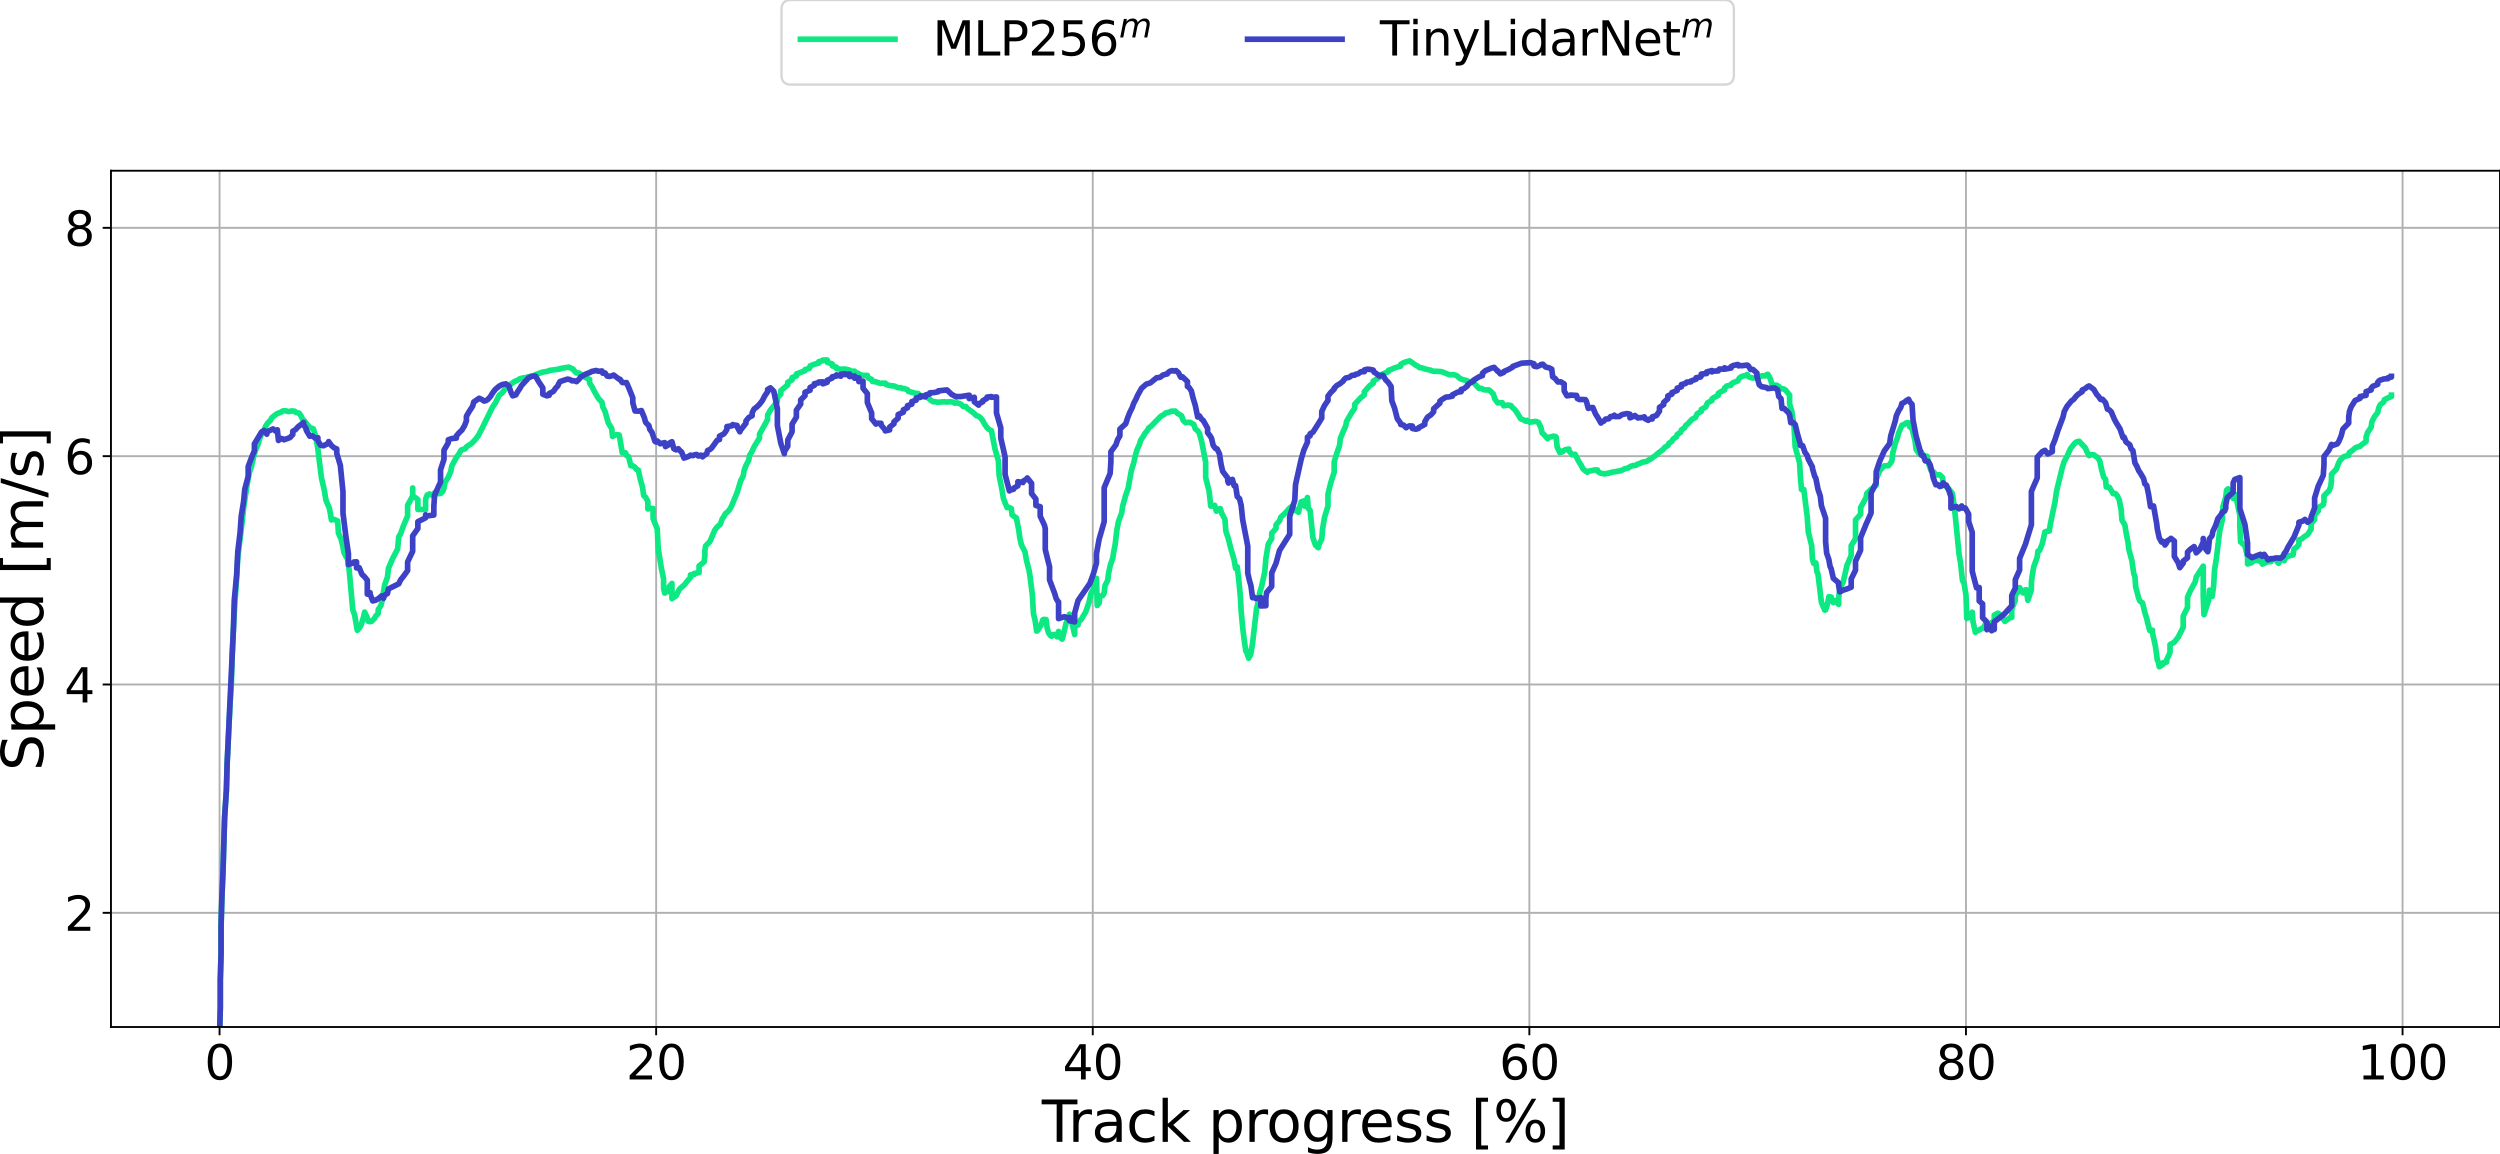 <?xml version="1.0" encoding="utf-8" standalone="no"?>
<!DOCTYPE svg PUBLIC "-//W3C//DTD SVG 1.1//EN"
  "http://www.w3.org/Graphics/SVG/1.1/DTD/svg11.dtd">
<svg xmlns:xlink="http://www.w3.org/1999/xlink" width="1057.902pt" height="488.176pt" viewBox="0 0 1057.902 488.176" xmlns="http://www.w3.org/2000/svg" version="1.1">
 <defs>
  <style type="text/css">*{stroke-linejoin: round; stroke-linecap: butt}</style>
 </defs>
 <g id="figure_1">
  <g id="patch_1">
   <path d="M 0 488.176 
L 1057.902 488.176 
L 1057.902 0 
L 0 0 
z
" style="fill: #ffffff"/>
  </g>
  <g id="axes_1">
   <g id="patch_2">
    <path d="M 46.953 434.592 
L 1057.902 434.592 
L 1057.902 72.251 
L 46.953 72.251 
z
" style="fill: #ffffff"/>
   </g>
   <g id="matplotlib.axis_1">
    <g id="xtick_1">
     <g id="line2d_1">
      <path d="M 92.905 434.592 
L 92.905 72.251 
" clip-path="url(#pa128cdf2e9)" style="fill: none; stroke: #b0b0b0; stroke-width: 0.8; stroke-linecap: square"/>
     </g>
     <g id="line2d_2">
      <defs>
       <path id="ma690095b02" d="M 0 0 
L 0 3.5 
" style="stroke: #000000; stroke-width: 0.8"/>
      </defs>
      <g>
       <use xlink:href="#ma690095b02" x="92.905" y="434.592" style="stroke: #000000; stroke-width: 0.8"/>
      </g>
     </g>
     <g id="text_1">
      <!-- 0 -->
      <g transform="translate(86.542 456.789)scale(0.2 -0.2)">
       <defs>
        <path id="DejaVuSans-30" d="M 2034 4250 
Q 1547 4250 1301 3770 
Q 1056 3291 1056 2328 
Q 1056 1369 1301 889 
Q 1547 409 2034 409 
Q 2525 409 2770 889 
Q 3016 1369 3016 2328 
Q 3016 3291 2770 3770 
Q 2525 4250 2034 4250 
z
M 2034 4750 
Q 2819 4750 3233 4129 
Q 3647 3509 3647 2328 
Q 3647 1150 3233 529 
Q 2819 -91 2034 -91 
Q 1250 -91 836 529 
Q 422 1150 422 2328 
Q 422 3509 836 4129 
Q 1250 4750 2034 4750 
z
" transform="scale(0.016)"/>
       </defs>
       <use xlink:href="#DejaVuSans-30"/>
      </g>
     </g>
    </g>
    <g id="xtick_2">
     <g id="line2d_3">
      <path d="M 277.658 434.592 
L 277.658 72.251 
" clip-path="url(#pa128cdf2e9)" style="fill: none; stroke: #b0b0b0; stroke-width: 0.8; stroke-linecap: square"/>
     </g>
     <g id="line2d_4">
      <g>
       <use xlink:href="#ma690095b02" x="277.658" y="434.592" style="stroke: #000000; stroke-width: 0.8"/>
      </g>
     </g>
     <g id="text_2">
      <!-- 20 -->
      <g transform="translate(264.933 456.789)scale(0.2 -0.2)">
       <defs>
        <path id="DejaVuSans-32" d="M 1228 531 
L 3431 531 
L 3431 0 
L 469 0 
L 469 531 
Q 828 903 1448 1529 
Q 2069 2156 2228 2338 
Q 2531 2678 2651 2914 
Q 2772 3150 2772 3378 
Q 2772 3750 2511 3984 
Q 2250 4219 1831 4219 
Q 1534 4219 1204 4116 
Q 875 4013 500 3803 
L 500 4441 
Q 881 4594 1212 4672 
Q 1544 4750 1819 4750 
Q 2544 4750 2975 4387 
Q 3406 4025 3406 3419 
Q 3406 3131 3298 2873 
Q 3191 2616 2906 2266 
Q 2828 2175 2409 1742 
Q 1991 1309 1228 531 
z
" transform="scale(0.016)"/>
       </defs>
       <use xlink:href="#DejaVuSans-32"/>
       <use xlink:href="#DejaVuSans-30" x="63.623"/>
      </g>
     </g>
    </g>
    <g id="xtick_3">
     <g id="line2d_5">
      <path d="M 462.41 434.592 
L 462.41 72.251 
" clip-path="url(#pa128cdf2e9)" style="fill: none; stroke: #b0b0b0; stroke-width: 0.8; stroke-linecap: square"/>
     </g>
     <g id="line2d_6">
      <g>
       <use xlink:href="#ma690095b02" x="462.41" y="434.592" style="stroke: #000000; stroke-width: 0.8"/>
      </g>
     </g>
     <g id="text_3">
      <!-- 40 -->
      <g transform="translate(449.685 456.789)scale(0.2 -0.2)">
       <defs>
        <path id="DejaVuSans-34" d="M 2419 4116 
L 825 1625 
L 2419 1625 
L 2419 4116 
z
M 2253 4666 
L 3047 4666 
L 3047 1625 
L 3713 1625 
L 3713 1100 
L 3047 1100 
L 3047 0 
L 2419 0 
L 2419 1100 
L 313 1100 
L 313 1709 
L 2253 4666 
z
" transform="scale(0.016)"/>
       </defs>
       <use xlink:href="#DejaVuSans-34"/>
       <use xlink:href="#DejaVuSans-30" x="63.623"/>
      </g>
     </g>
    </g>
    <g id="xtick_4">
     <g id="line2d_7">
      <path d="M 647.163 434.592 
L 647.163 72.251 
" clip-path="url(#pa128cdf2e9)" style="fill: none; stroke: #b0b0b0; stroke-width: 0.8; stroke-linecap: square"/>
     </g>
     <g id="line2d_8">
      <g>
       <use xlink:href="#ma690095b02" x="647.163" y="434.592" style="stroke: #000000; stroke-width: 0.8"/>
      </g>
     </g>
     <g id="text_4">
      <!-- 60 -->
      <g transform="translate(634.438 456.789)scale(0.2 -0.2)">
       <defs>
        <path id="DejaVuSans-36" d="M 2113 2584 
Q 1688 2584 1439 2293 
Q 1191 2003 1191 1497 
Q 1191 994 1439 701 
Q 1688 409 2113 409 
Q 2538 409 2786 701 
Q 3034 994 3034 1497 
Q 3034 2003 2786 2293 
Q 2538 2584 2113 2584 
z
M 3366 4563 
L 3366 3988 
Q 3128 4100 2886 4159 
Q 2644 4219 2406 4219 
Q 1781 4219 1451 3797 
Q 1122 3375 1075 2522 
Q 1259 2794 1537 2939 
Q 1816 3084 2150 3084 
Q 2853 3084 3261 2657 
Q 3669 2231 3669 1497 
Q 3669 778 3244 343 
Q 2819 -91 2113 -91 
Q 1303 -91 875 529 
Q 447 1150 447 2328 
Q 447 3434 972 4092 
Q 1497 4750 2381 4750 
Q 2619 4750 2861 4703 
Q 3103 4656 3366 4563 
z
" transform="scale(0.016)"/>
       </defs>
       <use xlink:href="#DejaVuSans-36"/>
       <use xlink:href="#DejaVuSans-30" x="63.623"/>
      </g>
     </g>
    </g>
    <g id="xtick_5">
     <g id="line2d_9">
      <path d="M 831.916 434.592 
L 831.916 72.251 
" clip-path="url(#pa128cdf2e9)" style="fill: none; stroke: #b0b0b0; stroke-width: 0.8; stroke-linecap: square"/>
     </g>
     <g id="line2d_10">
      <g>
       <use xlink:href="#ma690095b02" x="831.916" y="434.592" style="stroke: #000000; stroke-width: 0.8"/>
      </g>
     </g>
     <g id="text_5">
      <!-- 80 -->
      <g transform="translate(819.191 456.789)scale(0.2 -0.2)">
       <defs>
        <path id="DejaVuSans-38" d="M 2034 2216 
Q 1584 2216 1326 1975 
Q 1069 1734 1069 1313 
Q 1069 891 1326 650 
Q 1584 409 2034 409 
Q 2484 409 2743 651 
Q 3003 894 3003 1313 
Q 3003 1734 2745 1975 
Q 2488 2216 2034 2216 
z
M 1403 2484 
Q 997 2584 770 2862 
Q 544 3141 544 3541 
Q 544 4100 942 4425 
Q 1341 4750 2034 4750 
Q 2731 4750 3128 4425 
Q 3525 4100 3525 3541 
Q 3525 3141 3298 2862 
Q 3072 2584 2669 2484 
Q 3125 2378 3379 2068 
Q 3634 1759 3634 1313 
Q 3634 634 3220 271 
Q 2806 -91 2034 -91 
Q 1263 -91 848 271 
Q 434 634 434 1313 
Q 434 1759 690 2068 
Q 947 2378 1403 2484 
z
M 1172 3481 
Q 1172 3119 1398 2916 
Q 1625 2713 2034 2713 
Q 2441 2713 2670 2916 
Q 2900 3119 2900 3481 
Q 2900 3844 2670 4047 
Q 2441 4250 2034 4250 
Q 1625 4250 1398 4047 
Q 1172 3844 1172 3481 
z
" transform="scale(0.016)"/>
       </defs>
       <use xlink:href="#DejaVuSans-38"/>
       <use xlink:href="#DejaVuSans-30" x="63.623"/>
      </g>
     </g>
    </g>
    <g id="xtick_6">
     <g id="line2d_11">
      <path d="M 1016.669 434.592 
L 1016.669 72.251 
" clip-path="url(#pa128cdf2e9)" style="fill: none; stroke: #b0b0b0; stroke-width: 0.8; stroke-linecap: square"/>
     </g>
     <g id="line2d_12">
      <g>
       <use xlink:href="#ma690095b02" x="1016.669" y="434.592" style="stroke: #000000; stroke-width: 0.8"/>
      </g>
     </g>
     <g id="text_6">
      <!-- 100 -->
      <g transform="translate(997.582 456.789)scale(0.2 -0.2)">
       <defs>
        <path id="DejaVuSans-31" d="M 794 531 
L 1825 531 
L 1825 4091 
L 703 3866 
L 703 4441 
L 1819 4666 
L 2450 4666 
L 2450 531 
L 3481 531 
L 3481 0 
L 794 0 
L 794 531 
z
" transform="scale(0.016)"/>
       </defs>
       <use xlink:href="#DejaVuSans-31"/>
       <use xlink:href="#DejaVuSans-30" x="63.623"/>
       <use xlink:href="#DejaVuSans-30" x="127.246"/>
      </g>
     </g>
    </g>
    <g id="text_7">
     <!-- Track progress [%] -->
     <g transform="translate(440.85 483.184)scale(0.24 -0.24)">
      <defs>
       <path id="DejaVuSans-54" d="M -19 4666 
L 3928 4666 
L 3928 4134 
L 2272 4134 
L 2272 0 
L 1638 0 
L 1638 4134 
L -19 4134 
L -19 4666 
z
" transform="scale(0.016)"/>
       <path id="DejaVuSans-72" d="M 2631 2963 
Q 2534 3019 2420 3045 
Q 2306 3072 2169 3072 
Q 1681 3072 1420 2755 
Q 1159 2438 1159 1844 
L 1159 0 
L 581 0 
L 581 3500 
L 1159 3500 
L 1159 2956 
Q 1341 3275 1631 3429 
Q 1922 3584 2338 3584 
Q 2397 3584 2469 3576 
Q 2541 3569 2628 3553 
L 2631 2963 
z
" transform="scale(0.016)"/>
       <path id="DejaVuSans-61" d="M 2194 1759 
Q 1497 1759 1228 1600 
Q 959 1441 959 1056 
Q 959 750 1161 570 
Q 1363 391 1709 391 
Q 2188 391 2477 730 
Q 2766 1069 2766 1631 
L 2766 1759 
L 2194 1759 
z
M 3341 1997 
L 3341 0 
L 2766 0 
L 2766 531 
Q 2569 213 2275 61 
Q 1981 -91 1556 -91 
Q 1019 -91 701 211 
Q 384 513 384 1019 
Q 384 1609 779 1909 
Q 1175 2209 1959 2209 
L 2766 2209 
L 2766 2266 
Q 2766 2663 2505 2880 
Q 2244 3097 1772 3097 
Q 1472 3097 1187 3025 
Q 903 2953 641 2809 
L 641 3341 
Q 956 3463 1253 3523 
Q 1550 3584 1831 3584 
Q 2591 3584 2966 3190 
Q 3341 2797 3341 1997 
z
" transform="scale(0.016)"/>
       <path id="DejaVuSans-63" d="M 3122 3366 
L 3122 2828 
Q 2878 2963 2633 3030 
Q 2388 3097 2138 3097 
Q 1578 3097 1268 2742 
Q 959 2388 959 1747 
Q 959 1106 1268 751 
Q 1578 397 2138 397 
Q 2388 397 2633 464 
Q 2878 531 3122 666 
L 3122 134 
Q 2881 22 2623 -34 
Q 2366 -91 2075 -91 
Q 1284 -91 818 406 
Q 353 903 353 1747 
Q 353 2603 823 3093 
Q 1294 3584 2113 3584 
Q 2378 3584 2631 3529 
Q 2884 3475 3122 3366 
z
" transform="scale(0.016)"/>
       <path id="DejaVuSans-6b" d="M 581 4863 
L 1159 4863 
L 1159 1991 
L 2875 3500 
L 3609 3500 
L 1753 1863 
L 3688 0 
L 2938 0 
L 1159 1709 
L 1159 0 
L 581 0 
L 581 4863 
z
" transform="scale(0.016)"/>
       <path id="DejaVuSans-20" transform="scale(0.016)"/>
       <path id="DejaVuSans-70" d="M 1159 525 
L 1159 -1331 
L 581 -1331 
L 581 3500 
L 1159 3500 
L 1159 2969 
Q 1341 3281 1617 3432 
Q 1894 3584 2278 3584 
Q 2916 3584 3314 3078 
Q 3713 2572 3713 1747 
Q 3713 922 3314 415 
Q 2916 -91 2278 -91 
Q 1894 -91 1617 61 
Q 1341 213 1159 525 
z
M 3116 1747 
Q 3116 2381 2855 2742 
Q 2594 3103 2138 3103 
Q 1681 3103 1420 2742 
Q 1159 2381 1159 1747 
Q 1159 1113 1420 752 
Q 1681 391 2138 391 
Q 2594 391 2855 752 
Q 3116 1113 3116 1747 
z
" transform="scale(0.016)"/>
       <path id="DejaVuSans-6f" d="M 1959 3097 
Q 1497 3097 1228 2736 
Q 959 2375 959 1747 
Q 959 1119 1226 758 
Q 1494 397 1959 397 
Q 2419 397 2687 759 
Q 2956 1122 2956 1747 
Q 2956 2369 2687 2733 
Q 2419 3097 1959 3097 
z
M 1959 3584 
Q 2709 3584 3137 3096 
Q 3566 2609 3566 1747 
Q 3566 888 3137 398 
Q 2709 -91 1959 -91 
Q 1206 -91 779 398 
Q 353 888 353 1747 
Q 353 2609 779 3096 
Q 1206 3584 1959 3584 
z
" transform="scale(0.016)"/>
       <path id="DejaVuSans-67" d="M 2906 1791 
Q 2906 2416 2648 2759 
Q 2391 3103 1925 3103 
Q 1463 3103 1205 2759 
Q 947 2416 947 1791 
Q 947 1169 1205 825 
Q 1463 481 1925 481 
Q 2391 481 2648 825 
Q 2906 1169 2906 1791 
z
M 3481 434 
Q 3481 -459 3084 -895 
Q 2688 -1331 1869 -1331 
Q 1566 -1331 1297 -1286 
Q 1028 -1241 775 -1147 
L 775 -588 
Q 1028 -725 1275 -790 
Q 1522 -856 1778 -856 
Q 2344 -856 2625 -561 
Q 2906 -266 2906 331 
L 2906 616 
Q 2728 306 2450 153 
Q 2172 0 1784 0 
Q 1141 0 747 490 
Q 353 981 353 1791 
Q 353 2603 747 3093 
Q 1141 3584 1784 3584 
Q 2172 3584 2450 3431 
Q 2728 3278 2906 2969 
L 2906 3500 
L 3481 3500 
L 3481 434 
z
" transform="scale(0.016)"/>
       <path id="DejaVuSans-65" d="M 3597 1894 
L 3597 1613 
L 953 1613 
Q 991 1019 1311 708 
Q 1631 397 2203 397 
Q 2534 397 2845 478 
Q 3156 559 3463 722 
L 3463 178 
Q 3153 47 2828 -22 
Q 2503 -91 2169 -91 
Q 1331 -91 842 396 
Q 353 884 353 1716 
Q 353 2575 817 3079 
Q 1281 3584 2069 3584 
Q 2775 3584 3186 3129 
Q 3597 2675 3597 1894 
z
M 3022 2063 
Q 3016 2534 2758 2815 
Q 2500 3097 2075 3097 
Q 1594 3097 1305 2825 
Q 1016 2553 972 2059 
L 3022 2063 
z
" transform="scale(0.016)"/>
       <path id="DejaVuSans-73" d="M 2834 3397 
L 2834 2853 
Q 2591 2978 2328 3040 
Q 2066 3103 1784 3103 
Q 1356 3103 1142 2972 
Q 928 2841 928 2578 
Q 928 2378 1081 2264 
Q 1234 2150 1697 2047 
L 1894 2003 
Q 2506 1872 2764 1633 
Q 3022 1394 3022 966 
Q 3022 478 2636 193 
Q 2250 -91 1575 -91 
Q 1294 -91 989 -36 
Q 684 19 347 128 
L 347 722 
Q 666 556 975 473 
Q 1284 391 1588 391 
Q 1994 391 2212 530 
Q 2431 669 2431 922 
Q 2431 1156 2273 1281 
Q 2116 1406 1581 1522 
L 1381 1569 
Q 847 1681 609 1914 
Q 372 2147 372 2553 
Q 372 3047 722 3315 
Q 1072 3584 1716 3584 
Q 2034 3584 2315 3537 
Q 2597 3491 2834 3397 
z
" transform="scale(0.016)"/>
       <path id="DejaVuSans-5b" d="M 550 4863 
L 1875 4863 
L 1875 4416 
L 1125 4416 
L 1125 -397 
L 1875 -397 
L 1875 -844 
L 550 -844 
L 550 4863 
z
" transform="scale(0.016)"/>
       <path id="DejaVuSans-25" d="M 4653 2053 
Q 4381 2053 4226 1822 
Q 4072 1591 4072 1178 
Q 4072 772 4226 539 
Q 4381 306 4653 306 
Q 4919 306 5073 539 
Q 5228 772 5228 1178 
Q 5228 1588 5073 1820 
Q 4919 2053 4653 2053 
z
M 4653 2450 
Q 5147 2450 5437 2106 
Q 5728 1763 5728 1178 
Q 5728 594 5436 251 
Q 5144 -91 4653 -91 
Q 4153 -91 3862 251 
Q 3572 594 3572 1178 
Q 3572 1766 3864 2108 
Q 4156 2450 4653 2450 
z
M 1428 4353 
Q 1159 4353 1004 4120 
Q 850 3888 850 3481 
Q 850 3069 1003 2837 
Q 1156 2606 1428 2606 
Q 1700 2606 1854 2837 
Q 2009 3069 2009 3481 
Q 2009 3884 1853 4118 
Q 1697 4353 1428 4353 
z
M 4250 4750 
L 4750 4750 
L 1831 -91 
L 1331 -91 
L 4250 4750 
z
M 1428 4750 
Q 1922 4750 2215 4408 
Q 2509 4066 2509 3481 
Q 2509 2891 2217 2550 
Q 1925 2209 1428 2209 
Q 931 2209 642 2551 
Q 353 2894 353 3481 
Q 353 4063 643 4406 
Q 934 4750 1428 4750 
z
" transform="scale(0.016)"/>
       <path id="DejaVuSans-5d" d="M 1947 4863 
L 1947 -844 
L 622 -844 
L 622 -397 
L 1369 -397 
L 1369 4416 
L 622 4416 
L 622 4863 
L 1947 4863 
z
" transform="scale(0.016)"/>
      </defs>
      <use xlink:href="#DejaVuSans-54"/>
      <use xlink:href="#DejaVuSans-72" x="46.334"/>
      <use xlink:href="#DejaVuSans-61" x="87.447"/>
      <use xlink:href="#DejaVuSans-63" x="148.727"/>
      <use xlink:href="#DejaVuSans-6b" x="203.707"/>
      <use xlink:href="#DejaVuSans-20" x="261.617"/>
      <use xlink:href="#DejaVuSans-70" x="293.404"/>
      <use xlink:href="#DejaVuSans-72" x="356.881"/>
      <use xlink:href="#DejaVuSans-6f" x="395.744"/>
      <use xlink:href="#DejaVuSans-67" x="456.926"/>
      <use xlink:href="#DejaVuSans-72" x="520.402"/>
      <use xlink:href="#DejaVuSans-65" x="559.266"/>
      <use xlink:href="#DejaVuSans-73" x="620.789"/>
      <use xlink:href="#DejaVuSans-73" x="672.889"/>
      <use xlink:href="#DejaVuSans-20" x="724.988"/>
      <use xlink:href="#DejaVuSans-5b" x="756.775"/>
      <use xlink:href="#DejaVuSans-25" x="795.789"/>
      <use xlink:href="#DejaVuSans-5d" x="890.809"/>
     </g>
    </g>
   </g>
   <g id="matplotlib.axis_2">
    <g id="ytick_1">
     <g id="line2d_13">
      <path d="M 46.953 386.28 
L 1057.902 386.28 
" clip-path="url(#pa128cdf2e9)" style="fill: none; stroke: #b0b0b0; stroke-width: 0.8; stroke-linecap: square"/>
     </g>
     <g id="line2d_14">
      <defs>
       <path id="m05a082f089" d="M 0 0 
L -3.5 0 
" style="stroke: #000000; stroke-width: 0.8"/>
      </defs>
      <g>
       <use xlink:href="#m05a082f089" x="46.953" y="386.28" style="stroke: #000000; stroke-width: 0.8"/>
      </g>
     </g>
     <g id="text_8">
      <!-- 2 -->
      <g transform="translate(27.227 393.878)scale(0.2 -0.2)">
       <use xlink:href="#DejaVuSans-32"/>
      </g>
     </g>
    </g>
    <g id="ytick_2">
     <g id="line2d_15">
      <path d="M 46.953 289.656 
L 1057.902 289.656 
" clip-path="url(#pa128cdf2e9)" style="fill: none; stroke: #b0b0b0; stroke-width: 0.8; stroke-linecap: square"/>
     </g>
     <g id="line2d_16">
      <g>
       <use xlink:href="#m05a082f089" x="46.953" y="289.656" style="stroke: #000000; stroke-width: 0.8"/>
      </g>
     </g>
     <g id="text_9">
      <!-- 4 -->
      <g transform="translate(27.227 297.254)scale(0.2 -0.2)">
       <use xlink:href="#DejaVuSans-34"/>
      </g>
     </g>
    </g>
    <g id="ytick_3">
     <g id="line2d_17">
      <path d="M 46.953 193.031 
L 1057.902 193.031 
" clip-path="url(#pa128cdf2e9)" style="fill: none; stroke: #b0b0b0; stroke-width: 0.8; stroke-linecap: square"/>
     </g>
     <g id="line2d_18">
      <g>
       <use xlink:href="#m05a082f089" x="46.953" y="193.031" style="stroke: #000000; stroke-width: 0.8"/>
      </g>
     </g>
     <g id="text_10">
      <!-- 6 -->
      <g transform="translate(27.227 200.63)scale(0.2 -0.2)">
       <use xlink:href="#DejaVuSans-36"/>
      </g>
     </g>
    </g>
    <g id="ytick_4">
     <g id="line2d_19">
      <path d="M 46.953 96.407 
L 1057.902 96.407 
" clip-path="url(#pa128cdf2e9)" style="fill: none; stroke: #b0b0b0; stroke-width: 0.8; stroke-linecap: square"/>
     </g>
     <g id="line2d_20">
      <g>
       <use xlink:href="#m05a082f089" x="46.953" y="96.407" style="stroke: #000000; stroke-width: 0.8"/>
      </g>
     </g>
     <g id="text_11">
      <!-- 8 -->
      <g transform="translate(27.227 104.006)scale(0.2 -0.2)">
       <use xlink:href="#DejaVuSans-38"/>
      </g>
     </g>
    </g>
    <g id="text_12">
     <!-- Speed [m/s] -->
     <g transform="translate(18.236 326.203)rotate(-90)scale(0.24 -0.24)">
      <defs>
       <path id="DejaVuSans-53" d="M 3425 4513 
L 3425 3897 
Q 3066 4069 2747 4153 
Q 2428 4238 2131 4238 
Q 1616 4238 1336 4038 
Q 1056 3838 1056 3469 
Q 1056 3159 1242 3001 
Q 1428 2844 1947 2747 
L 2328 2669 
Q 3034 2534 3370 2195 
Q 3706 1856 3706 1288 
Q 3706 609 3251 259 
Q 2797 -91 1919 -91 
Q 1588 -91 1214 -16 
Q 841 59 441 206 
L 441 856 
Q 825 641 1194 531 
Q 1563 422 1919 422 
Q 2459 422 2753 634 
Q 3047 847 3047 1241 
Q 3047 1584 2836 1778 
Q 2625 1972 2144 2069 
L 1759 2144 
Q 1053 2284 737 2584 
Q 422 2884 422 3419 
Q 422 4038 858 4394 
Q 1294 4750 2059 4750 
Q 2388 4750 2728 4690 
Q 3069 4631 3425 4513 
z
" transform="scale(0.016)"/>
       <path id="DejaVuSans-64" d="M 2906 2969 
L 2906 4863 
L 3481 4863 
L 3481 0 
L 2906 0 
L 2906 525 
Q 2725 213 2448 61 
Q 2172 -91 1784 -91 
Q 1150 -91 751 415 
Q 353 922 353 1747 
Q 353 2572 751 3078 
Q 1150 3584 1784 3584 
Q 2172 3584 2448 3432 
Q 2725 3281 2906 2969 
z
M 947 1747 
Q 947 1113 1208 752 
Q 1469 391 1925 391 
Q 2381 391 2643 752 
Q 2906 1113 2906 1747 
Q 2906 2381 2643 2742 
Q 2381 3103 1925 3103 
Q 1469 3103 1208 2742 
Q 947 2381 947 1747 
z
" transform="scale(0.016)"/>
       <path id="DejaVuSans-6d" d="M 3328 2828 
Q 3544 3216 3844 3400 
Q 4144 3584 4550 3584 
Q 5097 3584 5394 3201 
Q 5691 2819 5691 2113 
L 5691 0 
L 5113 0 
L 5113 2094 
Q 5113 2597 4934 2840 
Q 4756 3084 4391 3084 
Q 3944 3084 3684 2787 
Q 3425 2491 3425 1978 
L 3425 0 
L 2847 0 
L 2847 2094 
Q 2847 2600 2669 2842 
Q 2491 3084 2119 3084 
Q 1678 3084 1418 2786 
Q 1159 2488 1159 1978 
L 1159 0 
L 581 0 
L 581 3500 
L 1159 3500 
L 1159 2956 
Q 1356 3278 1631 3431 
Q 1906 3584 2284 3584 
Q 2666 3584 2933 3390 
Q 3200 3197 3328 2828 
z
" transform="scale(0.016)"/>
       <path id="DejaVuSans-2f" d="M 1625 4666 
L 2156 4666 
L 531 -594 
L 0 -594 
L 1625 4666 
z
" transform="scale(0.016)"/>
      </defs>
      <use xlink:href="#DejaVuSans-53"/>
      <use xlink:href="#DejaVuSans-70" x="63.477"/>
      <use xlink:href="#DejaVuSans-65" x="126.953"/>
      <use xlink:href="#DejaVuSans-65" x="188.477"/>
      <use xlink:href="#DejaVuSans-64" x="250"/>
      <use xlink:href="#DejaVuSans-20" x="313.477"/>
      <use xlink:href="#DejaVuSans-5b" x="345.264"/>
      <use xlink:href="#DejaVuSans-6d" x="384.277"/>
      <use xlink:href="#DejaVuSans-2f" x="481.689"/>
      <use xlink:href="#DejaVuSans-73" x="515.381"/>
      <use xlink:href="#DejaVuSans-5d" x="567.48"/>
     </g>
    </g>
   </g>
   <g id="line2d_21">
    <path d="M 92.905 482.904 
L 92.905 437.767 
L 93.227 426.28 
L 93.227 414.794 
L 93.548 403.308 
L 93.548 391.822 
L 93.87 380.335 
L 94.353 368.849 
L 95.05 345.877 
L 95.8 334.391 
L 96.122 322.904 
L 97.248 299.932 
L 97.945 288.446 
L 98.267 276.96 
L 98.803 265.473 
L 99.447 254.378 
L 100.144 244.496 
L 100.626 235.799 
L 102.45 221.083 
L 103.093 214.952 
L 104.595 204.901 
L 105.399 200.534 
L 106.525 196.856 
L 107.222 193.73 
L 108.026 190.739 
L 109.153 188.104 
L 109.796 185.806 
L 110.654 183.719 
L 111.78 181.966 
L 112.424 180.335 
L 113.228 179.095 
L 114.408 177.908 
L 115.051 176.722 
L 117.035 175.151 
L 118.966 174.36 
L 119.663 173.878 
L 120.789 173.794 
L 121.915 174.153 
L 122.719 174.08 
L 123.416 173.89 
L 124.542 173.979 
L 125.347 174.554 
L 126.526 174.798 
L 127.331 175.887 
L 127.974 177.274 
L 129.154 178.501 
L 129.958 179.592 
L 131.084 180.898 
L 132.586 181.481 
L 133.712 185.011 
L 134.516 190.055 
L 136.018 202.183 
L 137.144 207.027 
L 137.948 211.732 
L 139.45 215.277 
L 140.254 220.019 
L 140.897 219.648 
L 142.881 220.435 
L 143.203 225.57 
L 144.329 228.098 
L 145.134 231.426 
L 145.509 233.75 
L 146.635 235.912 
L 146.957 235.682 
L 147.761 241.248 
L 149.263 257.91 
L 150.067 260.228 
L 151.193 266.702 
L 151.997 265.842 
L 152.694 264.675 
L 153.177 263.349 
L 153.821 261.115 
L 154.303 259.019 
L 155.429 261.441 
L 155.805 262.865 
L 156.609 263.085 
L 157.252 262.923 
L 158.432 261.757 
L 158.861 260.869 
L 160.041 259.549 
L 160.041 257.983 
L 161.167 256.243 
L 161.971 253.345 
L 162.293 250.366 
L 162.776 247.482 
L 163.955 244.202 
L 164.384 240.492 
L 166.047 236.546 
L 168.245 232.347 
L 168.728 227.13 
L 169.532 225.847 
L 170.712 222.494 
L 172.481 218.343 
L 172.481 213.859 
L 174.626 209.864 
L 174.626 206.475 
L 174.626 209.725 
L 176.825 211.389 
L 176.825 215.571 
L 180.096 215.624 
L 180.096 211.227 
L 180.739 209.529 
L 181.758 209.019 
L 183.581 209.927 
L 183.581 208.984 
L 183.903 208.509 
L 184.922 208.962 
L 186.423 208.827 
L 187.389 207.869 
L 187.871 206.552 
L 188.247 204.261 
L 189.694 201.908 
L 190.713 199.573 
L 191.196 197.164 
L 193.126 193.528 
L 194.252 192.069 
L 194.949 190.67 
L 195.432 190.284 
L 196.88 189.891 
L 197.362 189.092 
L 199.668 187.564 
L 201.116 186.005 
L 202.403 184.352 
L 204.065 181.121 
L 208.409 172.286 
L 209.589 170.546 
L 211.197 167.324 
L 212.484 166.227 
L 214.093 164.242 
L 215.38 163.377 
L 216.184 162.528 
L 217.793 161.421 
L 219.08 160.841 
L 219.884 160.346 
L 220.689 160.068 
L 222.78 159.685 
L 223.584 159.439 
L 226.158 158.903 
L 226.641 158.497 
L 229.697 157.442 
L 231.413 157.179 
L 232.378 156.895 
L 232.378 156.771 
L 236.99 156.148 
L 236.99 155.966 
L 240.636 155.341 
L 242.513 156.195 
L 242.996 156.908 
L 243.961 157.82 
L 244.926 157.82 
L 245.838 158.362 
L 246.803 159.187 
L 247.768 159.772 
L 249.484 160.55 
L 249.484 162.108 
L 250.449 163.512 
L 251.415 165.456 
L 253.291 168.687 
L 254.739 170.193 
L 255.061 172.151 
L 256.026 174.098 
L 257.42 179.008 
L 258.868 181.344 
L 259.19 184.704 
L 260.155 184.174 
L 261.067 183.913 
L 262.032 184.08 
L 263.319 191.637 
L 264.713 191.634 
L 265.088 192.702 
L 266 193.265 
L 266.965 197.108 
L 267.448 196.925 
L 268.735 197.713 
L 269.217 198.531 
L 270.129 198.933 
L 270.933 202.797 
L 271.899 206.213 
L 272.381 209.694 
L 273.185 210.433 
L 274.151 212.177 
L 274.151 215.351 
L 275.438 215.121 
L 276.349 215.174 
L 276.349 219.42 
L 278.119 223.808 
L 278.601 233.853 
L 278.601 232.578 
L 279.888 240.589 
L 280.8 244.882 
L 280.8 248.807 
L 281.283 250.969 
L 282.57 250.11 
L 282.57 250.401 
L 283.052 248.448 
L 284.339 246.87 
L 284.339 253.31 
L 286.109 252.081 
L 287.503 249.319 
L 289.755 247.338 
L 290.238 246.607 
L 292.168 244.357 
L 292.168 243.29 
L 293.669 243.155 
L 293.669 242.698 
L 295.814 242.299 
L 295.814 239.463 
L 297.959 237.755 
L 298.281 235.251 
L 298.281 232.89 
L 298.603 231.019 
L 300.426 229.127 
L 302.464 224.317 
L 303.429 223.021 
L 304.769 221.897 
L 305.627 219.563 
L 306.271 218.646 
L 306.968 217.353 
L 307.933 216.544 
L 308.738 215.621 
L 309.435 214.426 
L 310.882 210.92 
L 311.901 208.52 
L 313.403 203.507 
L 314.529 201.28 
L 314.851 199.18 
L 315.655 196.986 
L 316.835 194.752 
L 317.156 192.767 
L 318.282 190.952 
L 319.087 189.093 
L 321.393 185.332 
L 321.393 183.721 
L 324.824 177.525 
L 324.824 175.634 
L 326.004 173.525 
L 328.953 169.889 
L 328.953 168.319 
L 330.401 166.767 
L 330.401 165.3 
L 333.351 162.866 
L 333.351 161.779 
L 335.174 160.734 
L 335.174 159.786 
L 336.997 159.098 
L 336.997 158.269 
L 340.643 156.869 
L 340.643 156.394 
L 342.466 155.897 
L 342.788 155.347 
L 342.788 154.844 
L 344.611 154.125 
L 346.435 153.644 
L 346.435 153.069 
L 348.204 152.621 
L 348.204 152.359 
L 350.027 152.326 
L 350.027 153.281 
L 352.172 154.01 
L 352.172 154.774 
L 353.995 155.419 
L 353.995 156.006 
L 355.819 156.247 
L 357.642 156.162 
L 359.465 156.62 
L 359.465 157.104 
L 361.61 157.058 
L 361.61 157.437 
L 363.433 158.131 
L 363.433 158.374 
L 365.203 158.865 
L 365.203 158.852 
L 367.026 158.861 
L 367.401 159.948 
L 368.849 160.539 
L 369.171 161.411 
L 370.672 161.526 
L 370.994 161.745 
L 372.817 162.281 
L 373.139 162.135 
L 374.64 162.136 
L 374.962 162.736 
L 376.785 163.202 
L 378.287 163.324 
L 380.056 164.079 
L 381.236 164.052 
L 381.879 164.448 
L 382.576 164.404 
L 384.024 164.92 
L 384.4 165.628 
L 387.671 166.491 
L 388.475 166.488 
L 389.494 167.539 
L 391.317 167.888 
L 391.961 168.008 
L 393.14 168.679 
L 393.784 169.306 
L 394.91 170.016 
L 395.607 169.967 
L 396.733 170.226 
L 399.682 169.989 
L 400.379 170.135 
L 402.203 169.998 
L 403.221 170.155 
L 404.026 170.595 
L 404.991 170.485 
L 405.795 170.668 
L 406.814 171.159 
L 407.618 172.024 
L 408.637 172.007 
L 409.442 172.905 
L 411.265 174.193 
L 412.284 175.017 
L 413.088 175.841 
L 414.107 176.155 
L 414.911 176.816 
L 415.876 178.01 
L 416.681 179.564 
L 417.7 180.983 
L 418.504 181.703 
L 419.523 182.25 
L 421.024 189.887 
L 422.472 194.998 
L 422.794 201.252 
L 423.813 206.231 
L 424.617 210.929 
L 426.118 214.77 
L 426.762 214.654 
L 427.942 215.188 
L 428.263 217.899 
L 430.087 219.174 
L 431.105 224.314 
L 431.534 227.536 
L 432.231 230.606 
L 433.733 233.509 
L 434.376 237.121 
L 435.502 241.575 
L 435.878 243.965 
L 436.843 251.603 
L 437.326 259.73 
L 438.023 262.534 
L 438.666 267.049 
L 439.149 266.668 
L 439.846 265.651 
L 440.489 264.512 
L 441.294 262.322 
L 441.615 262.107 
L 442.634 262.157 
L 443.117 265.859 
L 443.76 267.929 
L 444.457 268.873 
L 444.94 269.232 
L 445.584 268.543 
L 446.281 268.497 
L 446.924 268.954 
L 447.3 269.478 
L 447.943 267.202 
L 448.265 269.32 
L 449.444 270.465 
L 449.766 269.48 
L 451.107 263.801 
L 452.555 259.918 
L 452.93 260.73 
L 454.753 268.523 
L 454.753 268.382 
L 454.753 265.076 
L 456.201 264.458 
L 456.201 263.566 
L 457.702 261.87 
L 459.472 258.852 
L 460.866 254.762 
L 461.67 251.058 
L 462.797 248.984 
L 462.797 247.548 
L 463.976 244.739 
L 464.298 256.226 
L 465.102 255.212 
L 465.424 252.235 
L 466.604 252.021 
L 467.247 250.915 
L 467.569 247.848 
L 468.749 245.551 
L 469.07 242.825 
L 469.768 239.403 
L 470.894 236.068 
L 471.215 233.895 
L 471.912 230.341 
L 472.556 224.662 
L 473.253 220.813 
L 474.701 216.925 
L 475.023 214.326 
L 476.363 209.521 
L 477.382 206.639 
L 478.723 199.203 
L 479.741 195.915 
L 480.385 192.984 
L 481.082 190.501 
L 482.101 188.235 
L 482.744 186.176 
L 483.763 184.694 
L 484.407 183.509 
L 485.425 182.276 
L 486.123 181.083 
L 487.088 180.364 
L 491.11 176.229 
L 492.825 175.22 
L 493.147 174.811 
L 494.649 174.455 
L 495.614 174.006 
L 497.33 173.945 
L 498.295 174.986 
L 498.992 175.315 
L 500.011 175.971 
L 500.654 177.877 
L 501.673 178.84 
L 501.673 178.801 
L 503.496 178.703 
L 504.14 179.01 
L 505.159 179.623 
L 505.802 181.468 
L 506.821 182.324 
L 507.518 183.295 
L 508.483 186.844 
L 510.199 195.633 
L 510.199 202.104 
L 511.647 207.875 
L 512.344 214.173 
L 513.363 214.058 
L 514.007 213.827 
L 514.704 216.297 
L 515.347 215.671 
L 516.366 215.201 
L 517.009 217.263 
L 518.35 219.775 
L 518.725 224.669 
L 519.851 228.155 
L 520.87 232.239 
L 522.211 236.805 
L 522.854 240.478 
L 523.551 239.855 
L 524.195 245.322 
L 524.892 252.598 
L 525.214 258.714 
L 525.857 265.571 
L 526.554 271.258 
L 527.198 275.586 
L 527.198 274.865 
L 528.378 278.537 
L 529.021 277.375 
L 529.343 276.551 
L 530.04 272.119 
L 531.702 257.733 
L 532.399 254.707 
L 533.043 250.867 
L 533.847 248.203 
L 535.188 242.035 
L 535.67 236.406 
L 536.689 230.225 
L 538.137 227.909 
L 538.137 225.658 
L 539.96 223.583 
L 539.96 222.091 
L 541.462 220.368 
L 541.944 218.912 
L 544.035 216.909 
L 545.751 214.974 
L 546.717 214.227 
L 547.896 215.495 
L 548.218 216.016 
L 549.505 216.78 
L 549.827 215.02 
L 550.631 212.354 
L 551.757 211.956 
L 552.133 214.179 
L 553.259 210.534 
L 553.58 215.063 
L 554.385 216.04 
L 555.564 227.527 
L 556.691 230.746 
L 556.691 230.715 
L 557.817 231.759 
L 558.192 230.277 
L 559.318 228.139 
L 559.64 224.027 
L 560.444 219.077 
L 561.946 214.129 
L 561.946 209.154 
L 563.072 204.451 
L 564.573 199.785 
L 564.573 195.465 
L 565.699 191.79 
L 566.825 188.568 
L 567.201 185.512 
L 568.327 182.714 
L 569.453 180.247 
L 569.828 178.264 
L 572.08 174.42 
L 573.26 172.694 
L 573.26 171.072 
L 575.888 168.216 
L 577.335 167.092 
L 577.335 165.765 
L 579.641 163.166 
L 581.089 162.207 
L 581.089 161.301 
L 583.717 159.602 
L 583.717 158.879 
L 587.524 157.218 
L 587.524 156.726 
L 588.65 156.348 
L 590.151 155.665 
L 592.725 154.913 
L 592.725 154.186 
L 593.905 153.496 
L 595.031 153.1 
L 596.532 152.71 
L 599.16 154.573 
L 600.286 155.131 
L 600.608 155.55 
L 601.788 155.694 
L 602.914 156.099 
L 605.541 156.707 
L 605.541 156.843 
L 606.667 157.106 
L 608.49 157.141 
L 609.295 157.184 
L 610.421 157.409 
L 613.424 158.604 
L 614.55 158.569 
L 615.676 158.648 
L 616.856 159.256 
L 617.177 159.696 
L 618.303 160.421 
L 619.483 160.785 
L 620.609 161.003 
L 620.931 161.421 
L 623.237 161.577 
L 625.06 163.517 
L 625.864 164.372 
L 626.99 164.341 
L 627.687 164.878 
L 628.814 165.036 
L 629.94 164.963 
L 630.744 165.556 
L 631.924 166.746 
L 632.567 168.847 
L 633.747 170.478 
L 635.677 170.378 
L 636.321 171.729 
L 637.179 171.529 
L 638.305 171.404 
L 639.431 171.644 
L 639.753 172.237 
L 640.932 173.239 
L 642.058 174.82 
L 643.56 177.286 
L 644.686 177.701 
L 645.705 178.249 
L 646.187 177.869 
L 647.313 178.698 
L 648.44 178.482 
L 649.941 178.334 
L 651.067 178.779 
L 652.086 181.06 
L 652.569 183.239 
L 653.695 184.251 
L 654.874 185.659 
L 654.874 185.221 
L 657.448 184.53 
L 658.467 184.874 
L 658.95 189.221 
L 660.076 191.522 
L 661.255 191.131 
L 661.255 190.83 
L 662.703 190.199 
L 663.883 190.023 
L 663.883 190.69 
L 665.331 192.442 
L 666.511 192.364 
L 666.511 192.227 
L 667.958 195.074 
L 669.138 196.984 
L 669.782 198.296 
L 670.264 198.806 
L 671.712 199.848 
L 671.712 199.509 
L 674.822 198.864 
L 676.002 198.876 
L 676.002 199.392 
L 677.128 200.166 
L 679.058 200.562 
L 679.863 200.339 
L 681.042 200.162 
L 681.847 199.883 
L 686.029 199.142 
L 687.638 198.324 
L 688.925 198.078 
L 689.408 197.72 
L 690.212 197.277 
L 691.016 197.029 
L 692.303 196.906 
L 692.786 196.456 
L 694.073 196.099 
L 694.555 195.724 
L 695.36 195.507 
L 696.647 195.308 
L 697.076 195.089 
L 697.88 194.516 
L 698.845 194.038 
L 699.65 193.333 
L 700.615 192.727 
L 701.419 191.938 
L 703.993 189.992 
L 704.476 189.249 
L 705.763 188.57 
L 706.192 187.612 
L 707.479 186.75 
L 707.961 185.803 
L 709.409 184.851 
L 709.731 183.853 
L 711.179 182.945 
L 711.5 181.919 
L 712.894 180.956 
L 713.27 180.12 
L 714.181 179.384 
L 715.951 177.45 
L 717.399 176.738 
L 718.203 175.063 
L 719.919 174.095 
L 719.919 173.242 
L 721.85 172.195 
L 722.171 171.28 
L 722.654 170.409 
L 724.423 169.504 
L 724.423 168.827 
L 725.335 168.165 
L 727.105 167.306 
L 727.105 166.474 
L 728.07 165.837 
L 729.786 164.962 
L 729.786 164.189 
L 730.751 163.321 
L 732.521 162.995 
L 732.521 162.559 
L 733.486 161.876 
L 735.363 161.195 
L 735.684 160.556 
L 736.167 159.85 
L 737.132 159.238 
L 739.009 158.81 
L 739.331 158.471 
L 739.813 159.352 
L 740.778 159.756 
L 741.744 159.959 
L 743.46 159.836 
L 744.425 159.626 
L 745.39 159.061 
L 747.267 159.037 
L 747.589 158.543 
L 748.071 158.395 
L 749.036 160.095 
L 749.948 162.903 
L 751.878 163.028 
L 752.2 163.52 
L 752.683 163.491 
L 753.648 164.552 
L 754.56 164.504 
L 755.525 165.024 
L 757.294 167.194 
L 757.294 171.05 
L 758.206 173.928 
L 759.171 180.562 
L 759.654 189.08 
L 761.531 195.919 
L 761.852 201.77 
L 762.335 207.188 
L 763.3 207.138 
L 764.748 218.63 
L 765.177 224.953 
L 766.625 230.911 
L 766.947 236.547 
L 767.429 238.344 
L 768.394 238.2 
L 768.823 241.789 
L 769.306 242.99 
L 770.754 254.909 
L 772.148 258.184 
L 772.523 258.074 
L 772.952 256.853 
L 773.435 254.965 
L 773.918 252.507 
L 774.883 252.637 
L 775.365 254.483 
L 775.794 254.979 
L 776.76 254.106 
L 778.046 255.753 
L 778.046 253.035 
L 778.529 249.055 
L 779.923 246.374 
L 781.586 239.221 
L 783.355 235.02 
L 783.355 230.917 
L 785.178 227.982 
L 785.178 220.037 
L 787.323 217.616 
L 787.323 214.818 
L 789.629 210.605 
L 789.951 208.806 
L 791.774 207.028 
L 791.774 207.052 
L 793.919 205.398 
L 793.919 202.919 
L 795.42 199.128 
L 797.351 197.103 
L 799.12 197.072 
L 799.603 196.488 
L 800.568 195.088 
L 800.997 191.465 
L 801.962 187.776 
L 802.928 185.181 
L 803.41 183.284 
L 804.804 179.94 
L 805.77 179.613 
L 806.681 178.929 
L 807.646 178.923 
L 808.129 180.583 
L 809.094 181.388 
L 810.381 186.585 
L 810.81 190.2 
L 812.097 192.039 
L 813.062 191.289 
L 813.867 193.079 
L 814.188 192.943 
L 815.475 193.09 
L 816.28 196.717 
L 817.084 199.037 
L 818.371 199.875 
L 819.175 201.05 
L 820.033 200.92 
L 820.838 200.914 
L 821.964 202.008 
L 822.285 204.642 
L 824.699 206.897 
L 826.2 208.851 
L 827.326 217.546 
L 828.988 234.45 
L 829.632 238.269 
L 830.436 245.586 
L 831.133 246.988 
L 831.938 251.943 
L 832.259 261.668 
L 833.064 261.301 
L 834.565 259.034 
L 834.887 262.952 
L 835.906 267.585 
L 836.388 267.008 
L 837.032 266.841 
L 838.962 265.75 
L 839.338 265.759 
L 840.303 263.678 
L 840.785 265.505 
L 841.965 265.477 
L 842.77 263.554 
L 843.896 262.583 
L 843.896 260.28 
L 845.397 259.477 
L 846.201 259.906 
L 848.4 262.952 
L 851.296 260.802 
L 851.296 261.296 
L 851.296 257.697 
L 852.797 254.008 
L 852.797 251.929 
L 854.62 249.621 
L 854.62 248.645 
L 856.068 250.933 
L 856.765 249.772 
L 857.409 249.508 
L 858.106 254.006 
L 859.607 249.62 
L 859.607 246.479 
L 859.929 243.755 
L 860.572 239.927 
L 862.074 235.694 
L 862.396 233.215 
L 863.093 232.883 
L 864.219 230.051 
L 865.345 225.069 
L 866.525 224.731 
L 867.168 224.736 
L 867.651 221.66 
L 869.581 212.423 
L 870.278 207.72 
L 872.691 197.857 
L 873.496 195.241 
L 874.675 193.154 
L 875.48 191.241 
L 876.284 189.662 
L 877.893 187.637 
L 878.697 187.002 
L 879.823 186.728 
L 882.397 189.498 
L 883.201 191.36 
L 884.006 192.801 
L 884.864 192.392 
L 885.99 192.436 
L 887.759 193.748 
L 888.564 195.136 
L 889.368 198.922 
L 890.172 201.886 
L 890.977 202.84 
L 891.298 206.089 
L 892.585 206.194 
L 894.194 208.888 
L 895.159 208.841 
L 895.964 209.84 
L 896.768 211.498 
L 897.572 215.591 
L 897.948 220.126 
L 899.181 222.18 
L 899.664 225.333 
L 900.468 229.369 
L 900.843 232.428 
L 902.13 237.261 
L 902.935 242.806 
L 903.417 243.92 
L 903.739 248.366 
L 905.026 253.154 
L 905.508 254.317 
L 906.635 255.139 
L 907.6 259.155 
L 908.404 261.69 
L 908.726 263.177 
L 909.691 266.778 
L 910.495 266.874 
L 910.817 266.662 
L 910.817 267.656 
L 912.104 273.545 
L 912.908 279.384 
L 913.391 280.346 
L 913.713 282.137 
L 915.321 281.095 
L 915.321 280.433 
L 916.823 280.149 
L 916.823 279.246 
L 918.271 276.138 
L 918.271 272.778 
L 920.094 271.734 
L 921.703 269.662 
L 923.848 265.434 
L 923.848 260.698 
L 925.671 257.06 
L 925.671 252.723 
L 926.85 250.031 
L 928.942 246.175 
L 929.371 244.121 
L 932.32 239.578 
L 932.32 252.241 
L 932.642 260.08 
L 934.572 254.158 
L 934.948 249.736 
L 936.074 252.398 
L 936.717 247.925 
L 937.092 241.289 
L 937.897 236.322 
L 939.237 225.074 
L 940.363 220.124 
L 940.685 214.318 
L 941.865 210.346 
L 942.187 207.457 
L 942.83 206.863 
L 943.527 208.631 
L 944.975 210.878 
L 944.975 209.596 
L 945.994 209.32 
L 947.817 218.039 
L 947.817 223.025 
L 948.139 229.287 
L 949.962 231.004 
L 951.088 235.639 
L 951.088 238.634 
L 952.911 238.032 
L 954.091 236.727 
L 954.413 237.195 
L 955.217 236.487 
L 956.021 237.44 
L 956.826 236.762 
L 957.308 238.693 
L 958.113 238.416 
L 959.721 237.515 
L 959.721 237.728 
L 961.008 237.631 
L 961.008 236.539 
L 962.778 236.335 
L 963.743 237.884 
L 964.172 238.356 
L 965.137 236.811 
L 965.62 235.726 
L 966.585 237.266 
L 967.068 236.152 
L 967.497 235.733 
L 968.462 235.265 
L 970.339 234.804 
L 970.714 232.368 
L 972.001 231.361 
L 972.805 230.345 
L 972.805 228.457 
L 974.092 227.984 
L 974.897 227.244 
L 976.505 226.178 
L 977.953 223.925 
L 977.953 221.682 
L 979.455 219.775 
L 979.455 217.932 
L 980.956 216.28 
L 980.956 214.828 
L 983.101 213.607 
L 983.423 212.146 
L 983.423 209.763 
L 985.568 207.643 
L 986.265 205.916 
L 986.587 203.313 
L 986.587 200.716 
L 988.731 198.398 
L 989.375 196.506 
L 990.072 194.992 
L 991.734 193.251 
L 993.879 192.687 
L 993.879 192.221 
L 994.201 191.459 
L 995.22 190.798 
L 996.882 189.368 
L 998.705 188.869 
L 998.705 188.706 
L 1001.226 186.799 
L 1001.226 184.996 
L 1001.869 183.032 
L 1003.371 180.79 
L 1003.692 178.489 
L 1004.711 176.424 
L 1006.159 174.552 
L 1006.534 172.779 
L 1007.178 171.292 
L 1008.679 170.085 
L 1009.001 169.129 
L 1010.502 168.372 
L 1011.95 167.791 
L 1011.95 167.214 
L 1011.95 167.214 
" clip-path="url(#pa128cdf2e9)" style="fill: none; stroke: #0be881; stroke-opacity: 0.99; stroke-width: 2.4; stroke-linecap: square"/>
   </g>
   <g id="line2d_22">
    <path d="M 92.905 482.904 
L 92.905 437.739 
L 93.227 426.253 
L 93.227 414.766 
L 93.548 403.28 
L 93.548 391.794 
L 93.87 380.308 
L 94.353 368.822 
L 95.05 345.849 
L 95.8 334.363 
L 96.122 322.877 
L 98.803 265.446 
L 99.125 254.101 
L 100.144 243.148 
L 100.626 233.433 
L 101.592 225.386 
L 102.074 218.469 
L 103.093 212.115 
L 103.576 207.031 
L 105.024 201.572 
L 105.024 197.423 
L 106.525 193.419 
L 107.651 190.771 
L 107.651 187.813 
L 110.171 183.66 
L 110.654 182.8 
L 111.78 182.134 
L 112.906 183.734 
L 112.906 182.765 
L 115.534 181.501 
L 116.713 182.487 
L 117.357 181.885 
L 117.839 186.392 
L 118.966 185.536 
L 120.145 185.886 
L 120.145 186.101 
L 122.719 185.169 
L 123.899 183.851 
L 123.899 182.476 
L 125.025 181.815 
L 126.151 180.592 
L 128.457 178.791 
L 128.457 179.542 
L 129.583 181.524 
L 129.583 182.025 
L 131.084 184.585 
L 132.21 184.446 
L 133.39 185.42 
L 134.516 185.223 
L 134.516 186.427 
L 135.642 188.398 
L 136.822 188.634 
L 139.074 187.558 
L 139.074 186.866 
L 140.254 188.544 
L 141.38 189.508 
L 142.506 189.971 
L 142.506 191.892 
L 144.008 196.854 
L 145.134 208.09 
L 145.134 217.092 
L 146.313 226.56 
L 147.439 234.299 
L 147.439 238.936 
L 148.565 238.481 
L 149.745 238.186 
L 149.745 237.821 
L 150.871 237.734 
L 150.871 240.333 
L 151.997 240.22 
L 153.177 243.069 
L 154.303 244.113 
L 155.429 245.559 
L 155.429 251.417 
L 156.609 250.794 
L 156.609 251.468 
L 157.735 254.287 
L 158.861 254.022 
L 158.861 254.028 
L 160.041 253.352 
L 160.041 253.384 
L 161.489 252.141 
L 162.293 253.166 
L 162.776 251.862 
L 163.955 251.153 
L 164.384 249.206 
L 168.728 247.042 
L 169.532 245.375 
L 170.712 243.897 
L 172.481 241.438 
L 172.481 237.772 
L 174.626 233.29 
L 174.626 226.779 
L 176.825 223.631 
L 176.825 220.769 
L 180.096 219.111 
L 180.096 217.83 
L 180.096 218.548 
L 180.739 218.309 
L 183.581 217.94 
L 183.581 214.318 
L 183.903 209.541 
L 186.423 203.943 
L 186.423 198.819 
L 187.871 194.359 
L 187.871 190.514 
L 189.694 187.333 
L 189.694 186.106 
L 191.196 185.574 
L 193.126 185.386 
L 193.126 184.464 
L 194.252 183.149 
L 195.432 182.024 
L 196.558 180.157 
L 197.362 178.105 
L 197.362 176.165 
L 198.542 174.106 
L 199.99 171.895 
L 200.473 170.117 
L 202.778 168.521 
L 204.065 169.158 
L 204.87 169.717 
L 205.674 169.506 
L 206.478 168.993 
L 207.604 167.7 
L 208.409 166.352 
L 209.589 164.78 
L 211.197 163.437 
L 212.484 162.728 
L 214.093 162.428 
L 215.38 163.428 
L 216.184 165.908 
L 216.989 167.504 
L 218.275 167.092 
L 219.08 165.685 
L 219.884 164.513 
L 220.689 163.132 
L 222.78 160.868 
L 223.584 159.946 
L 224.871 159.294 
L 226.158 159.101 
L 226.641 159.232 
L 227.928 161.475 
L 229.697 164.149 
L 229.697 166.829 
L 231.413 167.5 
L 232.378 167.273 
L 232.378 166.545 
L 234.148 165.643 
L 235.113 164.259 
L 236.025 163.313 
L 236.507 162.208 
L 236.99 161.463 
L 240.154 160.414 
L 241.119 160.607 
L 242.084 161.164 
L 242.996 161.092 
L 243.961 161.503 
L 244.926 160.579 
L 245.838 159.463 
L 247.768 158.336 
L 249.484 157.673 
L 250.449 157.162 
L 252.326 156.779 
L 253.291 157.125 
L 254.739 156.984 
L 255.061 157.919 
L 256.026 157.821 
L 256.938 159.125 
L 257.903 159.287 
L 259.19 158.947 
L 259.672 158.703 
L 262.032 160.493 
L 262.354 160.479 
L 263.319 161.849 
L 265.088 162.019 
L 265.088 161.882 
L 266 163.91 
L 267.77 168.339 
L 267.77 170.46 
L 268.735 173.92 
L 270.451 173.977 
L 271.416 173.726 
L 272.703 176.843 
L 273.185 178.705 
L 274.58 180.113 
L 274.955 181.658 
L 275.867 182.918 
L 277.154 186.746 
L 277.636 187.04 
L 278.119 186.599 
L 279.406 187.787 
L 279.888 187.627 
L 281.283 187.307 
L 281.604 188.982 
L 283.052 188.157 
L 283.374 187.423 
L 284.339 186.927 
L 285.143 189.877 
L 286.109 190.364 
L 287.02 189.888 
L 287.503 190.483 
L 288.468 191.326 
L 289.433 193.84 
L 291.364 193.158 
L 292.168 192.607 
L 293.294 192.787 
L 293.991 192.431 
L 294.796 192.319 
L 295.493 192.967 
L 296.619 192.602 
L 297.262 193.324 
L 297.959 192.693 
L 299.085 191.985 
L 299.407 190.639 
L 300.426 190.202 
L 301.123 189.59 
L 303.429 186.368 
L 304.448 185.981 
L 304.448 184.579 
L 306.271 183.635 
L 306.968 182.751 
L 307.611 181.693 
L 307.611 180.51 
L 309.756 180.17 
L 310.078 179.657 
L 310.078 179.805 
L 311.901 180.015 
L 311.901 180.551 
L 313.081 182.725 
L 313.081 182.387 
L 315.655 179.087 
L 315.655 178.16 
L 316.835 176.678 
L 318.282 175.923 
L 318.282 174.678 
L 319.087 173.074 
L 320.267 172.195 
L 321.393 171.069 
L 322.572 169.548 
L 323.698 167.381 
L 324.824 165.785 
L 324.824 164.817 
L 326.004 164.123 
L 327.452 165.611 
L 328.953 172.975 
L 328.953 180.039 
L 330.401 187.561 
L 331.903 191.976 
L 331.903 191.136 
L 333.351 188.845 
L 333.351 186.21 
L 335.174 182.726 
L 335.174 179.497 
L 336.997 176.513 
L 336.997 173.566 
L 338.82 170.979 
L 338.82 169.233 
L 340.643 167.435 
L 340.643 165.998 
L 342.788 165.13 
L 342.788 163.969 
L 344.611 163.053 
L 344.611 162.352 
L 346.435 162.034 
L 346.435 161.661 
L 348.204 161.586 
L 348.204 162.411 
L 350.027 161.768 
L 350.027 160.938 
L 352.172 159.96 
L 352.172 159.443 
L 353.995 159.126 
L 353.995 158.636 
L 355.819 159.199 
L 355.819 158.371 
L 357.642 158.151 
L 357.642 158.529 
L 359.465 158.28 
L 359.465 159.311 
L 361.61 159.13 
L 361.61 160.042 
L 363.433 159.863 
L 363.433 161.484 
L 365.203 161.292 
L 365.203 164.3 
L 367.026 166.549 
L 367.026 170.322 
L 368.849 174.768 
L 368.849 177.182 
L 370.672 179.46 
L 370.672 179.086 
L 372.817 179.13 
L 372.817 179.843 
L 374.64 182.018 
L 374.64 182.336 
L 376.463 181.906 
L 376.463 180.743 
L 378.287 179.317 
L 378.287 178.503 
L 380.056 176.973 
L 380.056 175.427 
L 382.255 174.424 
L 382.255 173.427 
L 384.024 172.552 
L 384.024 171.671 
L 385.847 171.005 
L 385.847 169.954 
L 387.671 169.318 
L 387.671 168.43 
L 389.494 168.125 
L 389.494 167.509 
L 391.639 167.875 
L 391.639 167.152 
L 393.462 166.705 
L 393.462 166.231 
L 395.285 166.111 
L 397.055 165.762 
L 397.055 165.393 
L 400.701 164.994 
L 402.846 167.026 
L 402.846 166.941 
L 404.669 167.981 
L 404.669 167.789 
L 406.492 167.813 
L 406.492 167.808 
L 410.139 167.241 
L 410.139 168.669 
L 412.284 168.121 
L 412.284 170.019 
L 414.107 171.438 
L 414.107 170.922 
L 415.876 170.024 
L 415.876 169.583 
L 417.7 168.516 
L 417.7 168.029 
L 419.523 167.815 
L 419.523 168.111 
L 421.668 167.986 
L 421.668 174.752 
L 423.491 181.065 
L 423.491 185.375 
L 425.314 193.337 
L 425.314 200.76 
L 427.137 207.726 
L 427.137 207.478 
L 428.907 207.023 
L 428.907 206.609 
L 430.73 205.552 
L 430.73 203.833 
L 432.875 204.18 
L 432.875 203.662 
L 434.698 202.574 
L 434.698 202.244 
L 436.521 204.512 
L 436.521 208.825 
L 438.344 211.201 
L 438.344 213.893 
L 440.168 214.411 
L 440.168 218.398 
L 441.991 222.311 
L 442.313 223.722 
L 442.313 232.564 
L 444.136 239.883 
L 444.136 245.395 
L 446.281 251.092 
L 446.924 253.262 
L 447.621 254.469 
L 447.943 254.704 
L 447.943 261.768 
L 450.41 260.962 
L 452.555 261.841 
L 452.555 261.239 
L 452.555 262.642 
L 454.753 263.143 
L 454.753 259.413 
L 456.201 254.099 
L 461.188 246.882 
L 462.797 242.464 
L 463.976 238.215 
L 463.976 234.365 
L 465.102 228.212 
L 467.247 220.737 
L 467.247 206.348 
L 469.768 200.336 
L 470.089 195.291 
L 470.089 191.142 
L 472.234 188.174 
L 472.878 186.156 
L 473.897 184.426 
L 473.897 181.569 
L 476.363 179.304 
L 477.06 177.133 
L 478.079 174.525 
L 479.044 172.63 
L 479.741 170.688 
L 480.76 168.777 
L 481.404 167.273 
L 483.066 164.289 
L 485.104 162.531 
L 486.766 162.036 
L 489.447 159.846 
L 490.466 159.763 
L 491.11 159.519 
L 492.128 158.688 
L 493.952 158.224 
L 493.952 157.987 
L 494.97 157.123 
L 495.989 156.821 
L 496.954 157.028 
L 497.652 156.821 
L 498.67 157.695 
L 499.636 159.607 
L 500.333 159.439 
L 502.478 161.463 
L 502.478 163.542 
L 503.121 163.913 
L 504.14 165.414 
L 504.837 168.384 
L 505.802 171.552 
L 506.821 176.465 
L 507.518 175.965 
L 508.483 177.406 
L 509.181 177.955 
L 511.004 181.235 
L 511.004 183.089 
L 512.023 184.382 
L 512.666 185.443 
L 513.363 188.469 
L 514.328 189.763 
L 515.025 189.95 
L 516.044 192.096 
L 516.688 196.385 
L 517.385 199.446 
L 519.53 202.292 
L 519.53 203.541 
L 519.851 204.411 
L 520.495 203.637 
L 521.514 202.866 
L 522.211 205.529 
L 522.854 205.498 
L 523.551 210.115 
L 524.517 211.025 
L 525.214 213.84 
L 525.857 219.966 
L 528.002 231.13 
L 528.002 242.503 
L 528.699 245.554 
L 529.343 247.855 
L 530.04 252.925 
L 530.683 252.699 
L 531.38 253.289 
L 533.525 252.865 
L 533.525 256.417 
L 535.67 256.319 
L 535.67 253.044 
L 535.992 250.731 
L 538.137 248.127 
L 538.137 242.456 
L 539.96 238.344 
L 541.462 232.907 
L 545.751 226.098 
L 545.751 218.609 
L 547.896 211.691 
L 548.218 205.045 
L 550.631 194.24 
L 551.757 190.424 
L 553.259 187.1 
L 553.259 184.95 
L 554.385 184.429 
L 554.385 183.553 
L 555.564 182.928 
L 557.817 179.374 
L 559.318 176.915 
L 559.318 174.092 
L 560.444 171.666 
L 561.946 169.461 
L 561.946 167.628 
L 563.072 166.159 
L 564.573 164.673 
L 564.573 164.268 
L 565.699 163.128 
L 566.825 162.485 
L 568.327 161.331 
L 568.648 160.737 
L 569.453 159.959 
L 570.954 159.66 
L 572.08 158.832 
L 573.26 158.767 
L 573.582 158.404 
L 574.708 158.186 
L 575.888 157.316 
L 577.335 157.265 
L 577.335 156.559 
L 578.461 156.247 
L 579.641 156.297 
L 581.089 156.613 
L 581.464 157.5 
L 582.269 157.961 
L 583.717 159.133 
L 584.896 158.787 
L 585.218 158.867 
L 586.344 160.693 
L 587.524 161.905 
L 588.65 163.531 
L 588.972 169.619 
L 590.151 172.794 
L 591.277 177.166 
L 592.725 179.151 
L 592.725 179.62 
L 593.905 179.862 
L 595.031 180.994 
L 595.031 180.804 
L 596.532 180.193 
L 597.659 180.306 
L 597.659 181.312 
L 599.16 181.63 
L 600.286 181.28 
L 600.286 181.014 
L 602.914 179.616 
L 602.914 178.488 
L 604.04 176.556 
L 605.541 175.519 
L 606.667 174.228 
L 606.667 172.982 
L 609.295 170.591 
L 609.295 169.757 
L 610.421 168.907 
L 611.922 168.011 
L 613.048 167.959 
L 614.55 167.649 
L 614.55 167.12 
L 616.856 165.922 
L 618.303 165.753 
L 618.303 164.824 
L 619.483 164.457 
L 620.931 163.314 
L 620.931 162.956 
L 622.111 162.043 
L 623.558 161.234 
L 623.558 160.881 
L 625.864 159.466 
L 627.312 158.933 
L 627.312 157.963 
L 628.492 156.897 
L 631.119 155.764 
L 632.245 155.445 
L 633.747 157.116 
L 633.747 156.874 
L 634.873 158.206 
L 636.321 157.57 
L 636.321 157.238 
L 638.627 156.203 
L 640.128 155.342 
L 640.128 155.059 
L 643.882 153.675 
L 647.635 153.46 
L 649.137 153.95 
L 649.137 154.901 
L 650.263 155.178 
L 651.764 154.573 
L 652.086 154.243 
L 652.89 154.129 
L 654.016 155.294 
L 655.518 155.65 
L 656.644 156.225 
L 657.019 159.432 
L 658.145 160.241 
L 659.271 161.647 
L 660.451 161.567 
L 661.899 162.471 
L 661.899 165.444 
L 663.079 167.496 
L 664.526 167.309 
L 664.526 167.172 
L 667.154 167.332 
L 667.476 168.635 
L 668.28 169.069 
L 669.46 169.039 
L 670.908 169.132 
L 671.283 169.753 
L 672.087 172.807 
L 673.213 172.506 
L 674.018 172.439 
L 675.144 175.113 
L 676.324 177 
L 677.45 179.015 
L 677.771 178.576 
L 678.629 178.242 
L 679.434 177.334 
L 680.721 177.237 
L 681.525 176.272 
L 682.329 176.243 
L 683.134 175.689 
L 683.455 176.288 
L 685.225 176.245 
L 686.351 175.439 
L 688.442 175.004 
L 689.729 175.273 
L 689.729 176.815 
L 691.499 176.098 
L 691.821 175.819 
L 693.108 176.888 
L 693.108 176.806 
L 694.877 176.703 
L 695.789 176.381 
L 696.164 177.209 
L 697.451 177.866 
L 697.451 177.447 
L 699.167 177.28 
L 699.167 176.417 
L 700.937 175.837 
L 702.223 173.961 
L 702.223 172.375 
L 703.993 171.236 
L 703.993 170.302 
L 705.763 168.737 
L 705.763 167.539 
L 707.479 166.785 
L 707.479 166.133 
L 709.731 165.21 
L 709.731 164.246 
L 711.5 163.678 
L 711.5 162.729 
L 713.27 162.283 
L 713.27 162.108 
L 713.699 161.707 
L 715.468 161.598 
L 715.468 161.271 
L 717.721 160.439 
L 717.721 159.838 
L 719.597 159.538 
L 719.919 159.098 
L 719.919 158.281 
L 722.171 158.069 
L 722.171 157.406 
L 724.423 156.806 
L 724.423 157.378 
L 724.852 157.064 
L 727.105 156.947 
L 727.105 156.718 
L 727.587 156.172 
L 729.786 156.217 
L 729.786 155.633 
L 730.268 156.137 
L 732.521 155.719 
L 732.521 155.137 
L 733.486 154.657 
L 735.363 154.234 
L 735.684 154.813 
L 736.167 154.665 
L 737.132 154.763 
L 739.331 154.48 
L 739.813 154.778 
L 740.778 156.34 
L 741.744 156.328 
L 743.46 157.86 
L 743.46 159.204 
L 744.425 162.782 
L 745.39 163.605 
L 747.589 164.017 
L 748.071 164.454 
L 750.913 164.121 
L 752.2 164.964 
L 752.683 167.721 
L 753.648 168.705 
L 754.077 172.821 
L 755.042 172.856 
L 756.919 174.786 
L 757.294 175.674 
L 757.777 178.86 
L 758.689 178.754 
L 759.654 179.634 
L 760.619 183.634 
L 761.852 187.907 
L 761.852 188.523 
L 762.818 188.604 
L 763.783 191.411 
L 764.748 192.765 
L 765.177 194.26 
L 766.947 197.629 
L 766.947 198.219 
L 767.912 201.566 
L 768.394 202.369 
L 769.306 207.047 
L 770.271 209.934 
L 770.754 214.011 
L 772.523 219.307 
L 772.523 229.161 
L 772.952 234.011 
L 773.918 236.871 
L 774.4 239.652 
L 774.883 240.676 
L 775.794 244.726 
L 778.046 246.639 
L 778.046 247.823 
L 778.529 250.419 
L 780.299 249.596 
L 781.103 249.38 
L 783.355 248.492 
L 783.355 244.989 
L 785.178 241.285 
L 785.178 237.481 
L 787.323 232.854 
L 787.323 227.531 
L 789.629 221.876 
L 791.774 217.07 
L 791.774 208.637 
L 793.919 204.258 
L 793.919 199.635 
L 795.42 195.171 
L 797.351 190.812 
L 799.603 187.727 
L 800.086 184.441 
L 801.962 178.276 
L 802.445 175.963 
L 803.41 173.829 
L 804.322 172.405 
L 804.804 170.719 
L 805.77 170.309 
L 806.681 169.525 
L 807.646 168.953 
L 808.129 170.031 
L 809.094 171.091 
L 809.523 177.745 
L 810.81 184.517 
L 813.062 192.593 
L 813.867 192.709 
L 814.671 195.006 
L 815.958 195.284 
L 816.762 196.697 
L 817.567 199.731 
L 818.049 202.162 
L 819.175 205.135 
L 820.033 205.08 
L 820.838 205.872 
L 821.642 205.612 
L 822.285 204.347 
L 823.09 205.414 
L 823.572 205.244 
L 824.699 207.619 
L 825.557 210.237 
L 825.557 215.024 
L 827.809 214.314 
L 828.988 215.333 
L 830.114 214.093 
L 830.114 214.988 
L 831.616 214.981 
L 833.064 217.574 
L 833.064 220.702 
L 834.565 225.243 
L 834.565 241.705 
L 836.388 248.736 
L 837.514 248.602 
L 837.514 254.297 
L 838.962 255.527 
L 838.962 261.378 
L 840.785 263.247 
L 840.785 266.464 
L 842.287 264.927 
L 842.77 266.91 
L 842.77 266.766 
L 843.896 266.36 
L 843.896 263.129 
L 847.971 260.002 
L 851.296 256.328 
L 851.296 251.955 
L 852.797 248.849 
L 852.797 245.277 
L 854.62 241.236 
L 854.62 236.304 
L 857.087 230.258 
L 859.607 222.038 
L 859.607 207.921 
L 862.074 202.253 
L 862.074 193.446 
L 864.219 191.104 
L 865.345 190.573 
L 866.525 192.091 
L 868.455 191.134 
L 868.455 188.797 
L 869.581 186.088 
L 870.761 182.388 
L 873.013 176.387 
L 873.496 174.17 
L 874.675 171.948 
L 876.606 169.604 
L 877.41 169.084 
L 878.697 167.486 
L 879.501 166.767 
L 881.11 165.71 
L 881.11 165.026 
L 882.397 164.423 
L 883.201 163.743 
L 884.006 163.316 
L 885.99 164.773 
L 887.277 166.938 
L 888.081 167.818 
L 888.885 169.026 
L 889.69 168.942 
L 890.977 170.404 
L 891.781 173.144 
L 892.585 173.46 
L 893.39 174.261 
L 894.677 177.307 
L 895.481 178.838 
L 897.09 181.438 
L 898.377 185.172 
L 898.859 184.98 
L 899.664 187.041 
L 901.272 188.243 
L 901.755 189.846 
L 902.559 190.67 
L 903.417 195.868 
L 904.222 197.289 
L 905.026 199.182 
L 905.83 200.342 
L 907.117 202.594 
L 907.6 204.733 
L 908.404 205.386 
L 909.208 209.262 
L 910.013 214.406 
L 911.3 214.104 
L 912.587 221.358 
L 912.908 223.961 
L 913.713 227.611 
L 914.678 229.374 
L 915.321 229.116 
L 916.126 230.629 
L 916.823 229.68 
L 917.145 228.822 
L 918.271 228.221 
L 918.646 227.801 
L 920.094 228.961 
L 920.094 235.483 
L 921.703 238.085 
L 922.4 240.214 
L 923.848 238.281 
L 923.848 237.424 
L 925.671 236.023 
L 925.671 233.614 
L 926.85 232.442 
L 928.459 231.299 
L 929.371 233.932 
L 930.819 232.545 
L 932.32 229.468 
L 932.32 227.881 
L 932.642 231.436 
L 934.25 233.478 
L 934.572 231.954 
L 934.948 228.036 
L 936.074 226.642 
L 936.395 224.831 
L 937.521 222.49 
L 938.54 219.409 
L 939.881 217.756 
L 940.363 216.712 
L 941.382 216.258 
L 941.865 215.078 
L 941.865 213.471 
L 942.508 210.56 
L 944.975 208.307 
L 944.975 204.355 
L 945.672 202.863 
L 947.817 202.098 
L 947.817 215.227 
L 949.962 221.921 
L 951.088 229.826 
L 951.088 234.636 
L 951.088 234.612 
L 952.911 235.974 
L 956.504 234.57 
L 957.308 235.396 
L 958.113 234.571 
L 959.721 236.904 
L 959.721 236.799 
L 961.008 236.37 
L 961.008 236.555 
L 963.26 236.101 
L 964.172 236.104 
L 964.655 236.255 
L 965.137 236.171 
L 966.103 235.43 
L 966.585 234.262 
L 967.497 233.039 
L 967.979 231.89 
L 970.714 227.3 
L 972.805 222.224 
L 972.805 220.99 
L 974.521 220.471 
L 975.379 219.808 
L 976.505 220.979 
L 977.953 219.828 
L 977.953 218.82 
L 979.455 214.891 
L 979.455 210.715 
L 980.956 205.796 
L 983.101 201.165 
L 983.423 196.701 
L 983.423 193.164 
L 985.568 190.418 
L 986.587 188.061 
L 986.587 188.684 
L 989.053 187.826 
L 989.75 186.72 
L 990.715 184.376 
L 991.413 181.586 
L 993.879 179.04 
L 993.879 176.516 
L 994.201 174.061 
L 994.898 172.203 
L 996.56 169.502 
L 998.705 168.529 
L 998.705 167.807 
L 1001.226 167.278 
L 1001.226 165.715 
L 1003.371 165.023 
L 1003.371 164.274 
L 1004.014 163.499 
L 1006.159 162.634 
L 1006.159 161.774 
L 1006.856 160.982 
L 1008.679 160.365 
L 1010.502 160.234 
L 1010.502 159.837 
L 1011.95 159.551 
L 1011.95 159.256 
L 1011.95 159.256 
" clip-path="url(#pa128cdf2e9)" style="fill: none; stroke: #3c40c6; stroke-opacity: 0.99; stroke-width: 2.4; stroke-linecap: square"/>
   </g>
   <g id="patch_3">
    <path d="M 46.953 434.592 
L 46.953 72.251 
" style="fill: none; stroke: #000000; stroke-width: 0.8; stroke-linejoin: miter; stroke-linecap: square"/>
   </g>
   <g id="patch_4">
    <path d="M 1057.902 434.592 
L 1057.902 72.251 
" style="fill: none; stroke: #000000; stroke-width: 0.8; stroke-linejoin: miter; stroke-linecap: square"/>
   </g>
   <g id="patch_5">
    <path d="M 46.953 434.592 
L 1057.902 434.592 
" style="fill: none; stroke: #000000; stroke-width: 0.8; stroke-linejoin: miter; stroke-linecap: square"/>
   </g>
   <g id="patch_6">
    <path d="M 46.953 72.251 
L 1057.902 72.251 
" style="fill: none; stroke: #000000; stroke-width: 0.8; stroke-linejoin: miter; stroke-linecap: square"/>
   </g>
   <g id="legend_1">
    <g id="patch_7">
     <path d="M 334.709 35.8 
L 729.708 35.8 
Q 733.708 35.8 733.708 31.8 
L 733.708 4 
Q 733.708 -0 729.708 -0 
L 334.709 -0 
Q 330.709 -0 330.709 4 
L 330.709 31.8 
Q 330.709 35.8 334.709 35.8 
z
" style="fill: #ffffff; opacity: 0.8; stroke: #cccccc; stroke-linejoin: miter"/>
    </g>
    <g id="line2d_23">
     <path d="M 338.709 16.6 
L 358.709 16.6 
L 378.709 16.6 
" style="fill: none; stroke: #0be881; stroke-opacity: 0.99; stroke-width: 2.4; stroke-linecap: square"/>
    </g>
    <g id="text_13">
     <!-- MLP256$^m$ -->
     <g transform="translate(394.709 23.6)scale(0.2 -0.2)">
      <defs>
       <path id="DejaVuSans-4d" d="M 628 4666 
L 1569 4666 
L 2759 1491 
L 3956 4666 
L 4897 4666 
L 4897 0 
L 4281 0 
L 4281 4097 
L 3078 897 
L 2444 897 
L 1241 4097 
L 1241 0 
L 628 0 
L 628 4666 
z
" transform="scale(0.016)"/>
       <path id="DejaVuSans-4c" d="M 628 4666 
L 1259 4666 
L 1259 531 
L 3531 531 
L 3531 0 
L 628 0 
L 628 4666 
z
" transform="scale(0.016)"/>
       <path id="DejaVuSans-50" d="M 1259 4147 
L 1259 2394 
L 2053 2394 
Q 2494 2394 2734 2622 
Q 2975 2850 2975 3272 
Q 2975 3691 2734 3919 
Q 2494 4147 2053 4147 
L 1259 4147 
z
M 628 4666 
L 2053 4666 
Q 2838 4666 3239 4311 
Q 3641 3956 3641 3272 
Q 3641 2581 3239 2228 
Q 2838 1875 2053 1875 
L 1259 1875 
L 1259 0 
L 628 0 
L 628 4666 
z
" transform="scale(0.016)"/>
       <path id="DejaVuSans-35" d="M 691 4666 
L 3169 4666 
L 3169 4134 
L 1269 4134 
L 1269 2991 
Q 1406 3038 1543 3061 
Q 1681 3084 1819 3084 
Q 2600 3084 3056 2656 
Q 3513 2228 3513 1497 
Q 3513 744 3044 326 
Q 2575 -91 1722 -91 
Q 1428 -91 1123 -41 
Q 819 9 494 109 
L 494 744 
Q 775 591 1075 516 
Q 1375 441 1709 441 
Q 2250 441 2565 725 
Q 2881 1009 2881 1497 
Q 2881 1984 2565 2268 
Q 2250 2553 1709 2553 
Q 1456 2553 1204 2497 
Q 953 2441 691 2322 
L 691 4666 
z
" transform="scale(0.016)"/>
       <path id="DejaVuSans-Oblique-6d" d="M 5747 2113 
L 5338 0 
L 4763 0 
L 5166 2094 
Q 5191 2228 5203 2325 
Q 5216 2422 5216 2491 
Q 5216 2772 5059 2928 
Q 4903 3084 4622 3084 
Q 4203 3084 3875 2770 
Q 3547 2456 3450 1953 
L 3066 0 
L 2491 0 
L 2900 2094 
Q 2925 2209 2937 2307 
Q 2950 2406 2950 2484 
Q 2950 2769 2794 2926 
Q 2638 3084 2363 3084 
Q 1938 3084 1609 2770 
Q 1281 2456 1184 1953 
L 800 0 
L 225 0 
L 909 3500 
L 1484 3500 
L 1375 2956 
Q 1609 3263 1923 3423 
Q 2238 3584 2597 3584 
Q 2978 3584 3223 3384 
Q 3469 3184 3519 2828 
Q 3781 3197 4126 3390 
Q 4472 3584 4856 3584 
Q 5306 3584 5551 3325 
Q 5797 3066 5797 2591 
Q 5797 2488 5784 2364 
Q 5772 2241 5747 2113 
z
" transform="scale(0.016)"/>
      </defs>
      <use xlink:href="#DejaVuSans-4d" transform="translate(0 0.519)"/>
      <use xlink:href="#DejaVuSans-4c" transform="translate(86.279 0.519)"/>
      <use xlink:href="#DejaVuSans-50" transform="translate(141.992 0.519)"/>
      <use xlink:href="#DejaVuSans-32" transform="translate(202.295 0.519)"/>
      <use xlink:href="#DejaVuSans-35" transform="translate(265.918 0.519)"/>
      <use xlink:href="#DejaVuSans-36" transform="translate(329.541 0.519)"/>
      <use xlink:href="#DejaVuSans-Oblique-6d" transform="translate(394.121 38.8)scale(0.7)"/>
     </g>
    </g>
    <g id="line2d_24">
     <path d="M 527.909 16.6 
L 547.909 16.6 
L 567.909 16.6 
" style="fill: none; stroke: #3c40c6; stroke-opacity: 0.99; stroke-width: 2.4; stroke-linecap: square"/>
    </g>
    <g id="text_14">
     <!-- TinyLidarNet$^m$ -->
     <g transform="translate(583.909 23.6)scale(0.2 -0.2)">
      <defs>
       <path id="DejaVuSans-69" d="M 603 3500 
L 1178 3500 
L 1178 0 
L 603 0 
L 603 3500 
z
M 603 4863 
L 1178 4863 
L 1178 4134 
L 603 4134 
L 603 4863 
z
" transform="scale(0.016)"/>
       <path id="DejaVuSans-6e" d="M 3513 2113 
L 3513 0 
L 2938 0 
L 2938 2094 
Q 2938 2591 2744 2837 
Q 2550 3084 2163 3084 
Q 1697 3084 1428 2787 
Q 1159 2491 1159 1978 
L 1159 0 
L 581 0 
L 581 3500 
L 1159 3500 
L 1159 2956 
Q 1366 3272 1645 3428 
Q 1925 3584 2291 3584 
Q 2894 3584 3203 3211 
Q 3513 2838 3513 2113 
z
" transform="scale(0.016)"/>
       <path id="DejaVuSans-79" d="M 2059 -325 
Q 1816 -950 1584 -1140 
Q 1353 -1331 966 -1331 
L 506 -1331 
L 506 -850 
L 844 -850 
Q 1081 -850 1212 -737 
Q 1344 -625 1503 -206 
L 1606 56 
L 191 3500 
L 800 3500 
L 1894 763 
L 2988 3500 
L 3597 3500 
L 2059 -325 
z
" transform="scale(0.016)"/>
       <path id="DejaVuSans-4e" d="M 628 4666 
L 1478 4666 
L 3547 763 
L 3547 4666 
L 4159 4666 
L 4159 0 
L 3309 0 
L 1241 3903 
L 1241 0 
L 628 0 
L 628 4666 
z
" transform="scale(0.016)"/>
       <path id="DejaVuSans-74" d="M 1172 4494 
L 1172 3500 
L 2356 3500 
L 2356 3053 
L 1172 3053 
L 1172 1153 
Q 1172 725 1289 603 
Q 1406 481 1766 481 
L 2356 481 
L 2356 0 
L 1766 0 
Q 1100 0 847 248 
Q 594 497 594 1153 
L 594 3053 
L 172 3053 
L 172 3500 
L 594 3500 
L 594 4494 
L 1172 4494 
z
" transform="scale(0.016)"/>
      </defs>
      <use xlink:href="#DejaVuSans-54" transform="translate(0 0.519)"/>
      <use xlink:href="#DejaVuSans-69" transform="translate(61.084 0.519)"/>
      <use xlink:href="#DejaVuSans-6e" transform="translate(88.867 0.519)"/>
      <use xlink:href="#DejaVuSans-79" transform="translate(152.246 0.519)"/>
      <use xlink:href="#DejaVuSans-4c" transform="translate(211.426 0.519)"/>
      <use xlink:href="#DejaVuSans-69" transform="translate(267.139 0.519)"/>
      <use xlink:href="#DejaVuSans-64" transform="translate(294.922 0.519)"/>
      <use xlink:href="#DejaVuSans-61" transform="translate(358.398 0.519)"/>
      <use xlink:href="#DejaVuSans-72" transform="translate(419.678 0.519)"/>
      <use xlink:href="#DejaVuSans-4e" transform="translate(460.791 0.519)"/>
      <use xlink:href="#DejaVuSans-65" transform="translate(535.596 0.519)"/>
      <use xlink:href="#DejaVuSans-74" transform="translate(597.119 0.519)"/>
      <use xlink:href="#DejaVuSans-Oblique-6d" transform="translate(637.285 38.8)scale(0.7)"/>
     </g>
    </g>
   </g>
  </g>
 </g>
 <defs>
  <clipPath id="pa128cdf2e9">
   <rect x="46.953" y="72.251" width="1010.95" height="362.341"/>
  </clipPath>
 </defs>
</svg>
